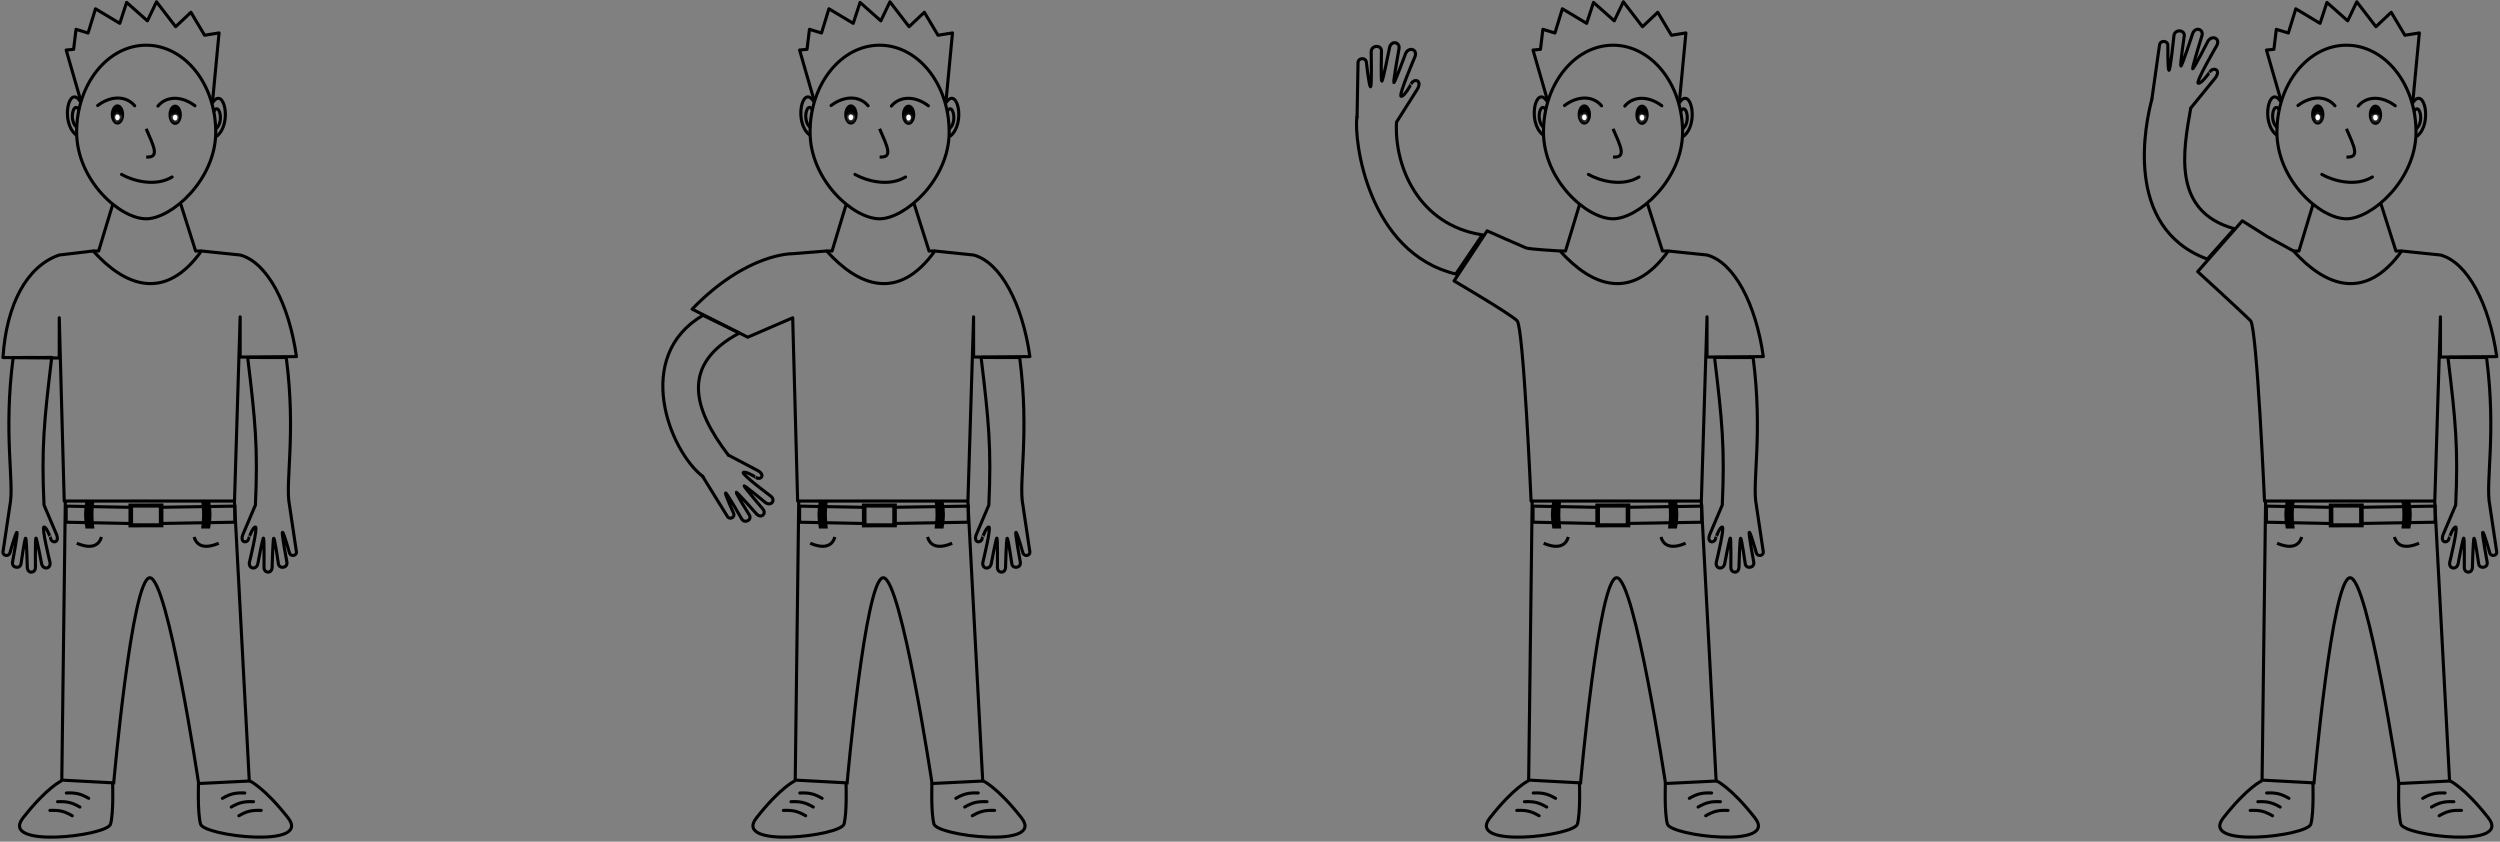<svg width="802" height="270" viewBox="0 0 802 270" fill="none" xmlns="http://www.w3.org/2000/svg">
    <rect x="0" y="0" width="802" height="270" fill="#808080" stroke="none"/>
    <path d="M68.213 32.291L70.273 10.562L65.634 11.307L61.245 3.943L56.347 8.569L50.205 0.574L47.291 6.684L40.626 0.776L38.427 7.492L30.638 2.819L28.254 10.589L24.39 9.407L23.616 15.823L21.225 16.056L25.907 32.291"
          stroke="black" stroke-linecap="round" stroke-linejoin="round"/>
    <path d="M25.676 32.422C22.038 27.106 19.399 39.17 24.301 43.173" stroke="black" stroke-linecap="round"
          stroke-linejoin="round"/>
    <path d="M25.252 35.179C23.687 32.36 21.918 38.458 24.566 40.812" stroke="black" stroke-linecap="round"
          stroke-linejoin="round"/>
    <path d="M68.244 32.867C71.882 27.551 74.521 39.615 69.619 43.618" stroke="black" stroke-linecap="round"
          stroke-linejoin="round"/>
    <path d="M68.669 35.625C70.233 32.805 72.002 38.904 69.354 41.258" stroke="black" stroke-linecap="round"
          stroke-linejoin="round"/>
    <path d="M69.206 42.345C69.206 50.018 65.662 56.989 61.066 62.051C58.77 64.58 56.221 66.621 53.741 68.027C51.254 69.436 48.869 70.189 46.895 70.189C42.69 70.189 37.112 67.132 32.557 62.053C28.019 56.994 24.584 50.023 24.584 42.345C24.584 26.86 34.669 14.5 46.895 14.5C59.121 14.5 69.206 26.86 69.206 42.345Z"
          stroke="black"/>
    <path d="M46.895 41.318C49.357 47.002 51.315 50.693 46.895 50.365" stroke="black"/>
    <path d="M38.994 55.952C42.673 58.027 49.852 60.036 55.217 56.773" stroke="black" stroke-linecap="round"/>
    <path d="M31.331 33.853C35.682 30.564 40.529 30.716 43.206 33.938" stroke="black" stroke-linecap="round"
          stroke-linejoin="round"/>
    <path d="M39.324 36.73C39.324 37.545 39.106 38.26 38.779 38.756C38.45 39.256 38.051 39.484 37.682 39.484C37.313 39.484 36.914 39.256 36.585 38.756C36.258 38.26 36.04 37.545 36.04 36.73C36.04 35.915 36.258 35.2 36.585 34.703C36.914 34.203 37.313 33.975 37.682 33.975C38.051 33.975 38.45 34.203 38.779 34.703C39.106 35.2 39.324 35.915 39.324 36.73Z"
          fill="black" stroke="black"/>
    <mask id="path-11-inside-1" fill="white">
        <ellipse cx="37.682" cy="37.638" rx="0.711" ry="0.909"/>
    </mask>
    <ellipse cx="37.682" cy="37.638" rx="0.711" ry="0.909" fill="white"/>
    <path d="M37.393 37.638C37.393 37.684 37.378 37.689 37.397 37.664C37.418 37.638 37.511 37.547 37.682 37.547V39.547C38.841 39.547 39.393 38.45 39.393 37.638H37.393ZM37.682 37.547C37.853 37.547 37.946 37.638 37.967 37.664C37.986 37.689 37.971 37.684 37.971 37.638H35.971C35.971 38.45 36.523 39.547 37.682 39.547V37.547ZM37.971 37.638C37.971 37.593 37.986 37.587 37.967 37.612C37.946 37.639 37.853 37.73 37.682 37.73V35.73C36.523 35.73 35.971 36.826 35.971 37.638H37.971ZM37.682 37.73C37.511 37.73 37.418 37.639 37.397 37.612C37.378 37.587 37.393 37.593 37.393 37.638H39.393C39.393 36.826 38.841 35.73 37.682 35.73V37.73Z"
          fill="white" mask="url(#path-11-inside-1)"/>
    <path d="M62.542 33.937C58.191 30.647 53.344 30.8 50.667 34.022" stroke="black" stroke-linecap="round"
          stroke-linejoin="round"/>
    <path d="M54.549 36.813C54.549 37.628 54.767 38.343 55.094 38.84C55.423 39.34 55.822 39.568 56.191 39.568C56.56 39.568 56.959 39.34 57.288 38.84C57.615 38.343 57.833 37.628 57.833 36.813C57.833 35.998 57.615 35.283 57.288 34.787C56.959 34.287 56.56 34.059 56.191 34.059C55.822 34.059 55.423 34.287 55.094 34.787C54.767 35.283 54.549 35.998 54.549 36.813Z"
          fill="black" stroke="black"/>
    <mask id="path-15-inside-2" fill="white">
        <ellipse rx="0.711" ry="0.909" transform="matrix(-1 0 0 1 56.191 37.722)"/>
    </mask>
    <ellipse rx="0.711" ry="0.909" transform="matrix(-1 0 0 1 56.191 37.722)" fill="white"/>
    <path d="M56.48 37.722C56.48 37.767 56.495 37.773 56.476 37.748C56.455 37.722 56.362 37.631 56.191 37.631V39.631C55.032 39.631 54.48 38.534 54.48 37.722H56.48ZM56.191 37.631C56.02 37.631 55.927 37.722 55.906 37.748C55.887 37.773 55.902 37.767 55.902 37.722H57.902C57.902 38.534 57.35 39.631 56.191 39.631V37.631ZM55.902 37.722C55.902 37.677 55.887 37.671 55.906 37.696C55.927 37.722 56.02 37.813 56.191 37.813V35.813C57.35 35.813 57.902 36.91 57.902 37.722H55.902ZM56.191 37.813C56.362 37.813 56.455 37.722 56.476 37.696C56.495 37.671 56.48 37.677 56.48 37.722H54.48C54.48 36.91 55.032 35.813 56.191 35.813V37.813Z"
          fill="white" mask="url(#path-15-inside-2)"/>
    <path d="M36.052 65.945L31.648 80.519H30.096" stroke="black" stroke-linecap="round" stroke-linejoin="round"/>
    <path d="M58.029 65.617L62.756 80.519H64.356" stroke="black" stroke-linecap="round" stroke-linejoin="round"/>
    <path d="M64.614 80.519C52.914 96.886 40.065 91.828 29.912 80.519L19.01 81.808C8.69 85.322 2.052 97.521 0.953 114.699L19.01 114.851V108.4V101.949L20.6 160.729H75.227L77.044 101.645V114.548L95.101 114.396C92.72 97.515 85.752 84.145 77.044 81.808L64.614 80.519Z"
          stroke="black" stroke-linecap="round" stroke-linejoin="round"/>
    <path d="M19.825 250.257L19.325 250.251L19.319 250.731L19.798 250.756L19.825 250.257ZM36.479 251.149L36.452 251.649L36.934 251.675L36.977 251.194L36.479 251.149ZM63.724 251.353L63.23 251.428L63.297 251.875L63.749 251.853L63.724 251.353ZM79.972 250.552L79.996 251.052L80.498 251.027L80.471 250.526L79.972 250.552ZM20.448 161L19.325 250.251L20.325 250.263L21.448 161.012L20.448 161ZM19.798 250.756L36.452 251.649L36.506 250.65L19.852 249.758L19.798 250.756ZM36.479 251.149C36.977 251.194 36.977 251.193 36.977 251.193C36.977 251.192 36.977 251.192 36.977 251.191C36.977 251.189 36.978 251.186 36.978 251.182C36.979 251.174 36.98 251.162 36.981 251.146C36.984 251.115 36.988 251.068 36.994 251.005C37.005 250.881 37.022 250.696 37.044 250.455C37.088 249.974 37.154 249.267 37.239 248.367C37.41 246.568 37.66 243.997 37.978 240.912C38.615 234.741 39.524 226.516 40.612 218.294C41.701 210.068 42.967 201.857 44.318 195.711C44.994 192.634 45.687 190.096 46.382 188.338C46.73 187.455 47.068 186.798 47.388 186.37C47.723 185.921 47.951 185.838 48.061 185.838L48.068 184.838C47.46 184.834 46.969 185.26 46.587 185.771C46.189 186.303 45.813 187.056 45.452 187.97C44.727 189.805 44.02 192.405 43.341 195.496C41.981 201.685 40.71 209.93 39.621 218.162C38.531 226.398 37.621 234.633 36.984 240.809C36.665 243.897 36.414 246.471 36.243 248.273C36.158 249.174 36.092 249.881 36.048 250.364C36.026 250.606 36.009 250.791 35.998 250.916C35.992 250.978 35.988 251.025 35.985 251.057C35.984 251.073 35.983 251.085 35.982 251.093C35.982 251.097 35.981 251.1 35.981 251.102C35.981 251.103 35.981 251.104 35.981 251.104C35.981 251.105 35.981 251.105 36.479 251.149ZM48.061 185.838C48.181 185.839 48.429 185.938 48.797 186.399C49.148 186.837 49.529 187.505 49.932 188.394C50.737 190.167 51.588 192.718 52.455 195.806C54.187 201.977 55.961 210.211 57.559 218.457C59.156 226.7 60.574 234.943 61.593 241.126C62.102 244.217 62.511 246.793 62.793 248.596C62.934 249.497 63.044 250.205 63.118 250.688C63.154 250.929 63.183 251.114 63.202 251.239C63.211 251.301 63.218 251.348 63.223 251.38C63.225 251.396 63.227 251.408 63.228 251.416C63.229 251.42 63.229 251.423 63.23 251.425C63.23 251.426 63.23 251.426 63.23 251.427C63.23 251.427 63.23 251.428 63.724 251.353C64.219 251.279 64.219 251.279 64.219 251.278C64.219 251.278 64.219 251.277 64.219 251.276C64.218 251.274 64.218 251.271 64.217 251.267C64.216 251.259 64.214 251.247 64.212 251.231C64.207 251.199 64.2 251.152 64.19 251.089C64.171 250.964 64.143 250.778 64.106 250.537C64.032 250.053 63.923 249.344 63.781 248.441C63.499 246.636 63.089 244.057 62.579 240.963C61.56 234.775 60.14 226.522 58.541 218.267C56.942 210.014 55.161 201.747 53.417 195.536C52.547 192.434 51.68 189.824 50.843 187.98C50.425 187.061 50.004 186.307 49.578 185.774C49.17 185.264 48.666 184.843 48.068 184.838L48.061 185.838ZM63.749 251.853L79.996 251.052L79.947 250.053L63.7 250.854L63.749 251.853ZM80.471 250.526L75.713 160.98L74.714 161.033L79.472 250.579L80.471 250.526Z"
          fill="black"/>
    <path d="M41.715 162.739L21.225 162.365V167.524L41.715 167.935M41.715 162.739V162.029L51.923 162.019V162.729M41.715 162.739V167.935M51.923 162.729L75.334 162.365V167.524L51.923 167.924M51.923 162.729V167.924M51.923 167.924V168.672L41.715 168.683V167.935M42.194 162.336L51.459 162.327V168.364L42.194 168.375V162.336Z"
          stroke="black"/>
    <path d="M27.852 169.052C27.331 165.962 27.335 164.214 27.852 161.077H29.723C29.392 164.238 29.393 165.985 29.723 169.052H27.852Z"
          fill="black" stroke="black"/>
    <path d="M66.964 169.052C67.485 165.962 67.481 164.214 66.964 161.077H65.093C65.424 164.238 65.422 165.985 65.093 169.052H66.964Z"
          fill="black" stroke="black"/>
    <path d="M32.548 172.26C31.16 177.052 25.81 174.773 24.638 174.269" stroke="black"/>
    <path d="M62.268 172.26C63.656 177.052 69.006 174.773 70.178 174.269" stroke="black"/>
    <path d="M92.86 162.02C91.404 154.742 95.046 139.309 91.829 114.701L79.456 114.667C81.935 135.213 82.772 143.746 81.935 162.02L77.878 171.558C76.898 174.336 79.537 174.378 79.841 172.631C79.813 172.646 81.09 169.016 81.935 169.065C82.779 169.113 80.1 180.038 80.1 180.038C79.381 182.497 82.203 183.018 82.703 180.882C82.703 180.882 84.303 172.266 84.54 172.61C84.778 172.953 84.693 182.064 84.693 182.064C84.704 183.903 87.137 184.173 87.296 182.064C87.296 182.064 87.522 172.53 87.835 172.633C88.149 172.736 89.287 180.713 89.287 180.713C89.418 182.627 92.308 182.31 92.043 180.376C92.043 180.376 90.199 170.605 90.632 170.747C91.066 170.89 92.86 177.338 92.86 177.338C93.288 178.78 95.476 178.314 95.046 176.716L92.86 162.02Z"
          stroke="black" stroke-linecap="round" stroke-linejoin="round"/>
    <path d="M3.194 162.02C4.65 154.742 1.008 139.309 4.225 114.701L16.598 114.667C14.119 135.213 13.282 143.746 14.119 162.02L18.176 171.558C19.156 174.336 16.517 174.378 16.213 172.631C16.241 172.646 14.964 169.016 14.119 169.065C13.274 169.113 15.954 180.038 15.954 180.038C16.673 182.497 13.851 183.018 13.351 180.882C13.351 180.882 11.751 172.266 11.514 172.61C11.276 172.953 11.361 182.064 11.361 182.064C11.35 183.903 8.917 184.173 8.757 182.064C8.757 182.064 8.532 172.53 8.219 172.633C7.905 172.736 6.767 180.713 6.767 180.713C6.636 182.627 3.746 182.31 4.011 180.376C4.011 180.376 5.855 170.605 5.422 170.747C4.988 170.89 3.194 177.338 3.194 177.338C2.766 178.78 0.578 178.314 1.008 176.716L3.194 162.02Z"
          stroke="black" stroke-linecap="round" stroke-linejoin="round"/>
    <path d="M79.971 250.429C79.971 250.429 84.63 252.446 92.411 262.369C100.192 272.292 65.331 268.22 64.325 264.341C63.318 260.461 63.689 251.113 63.689 251.113"
          stroke="black"/>
    <path d="M78.517 254.391C75.482 254.267 73.912 254.633 71.361 256.107" stroke="black" stroke-linecap="round"
          stroke-linejoin="round"/>
    <path d="M81.339 257.186C78.304 257.062 76.735 257.428 74.183 258.902" stroke="black" stroke-linecap="round"
          stroke-linejoin="round"/>
    <path d="M83.788 259.981C80.753 259.857 79.183 260.223 76.632 261.697" stroke="black" stroke-linecap="round"
          stroke-linejoin="round"/>
    <path d="M19.836 250.429C19.836 250.429 15.177 252.446 7.396 262.369C-0.384 272.292 34.476 268.22 35.483 264.341C36.49 260.461 36.119 251.113 36.119 251.113"
          stroke="black"/>
    <path d="M21.29 254.391C24.325 254.267 25.895 254.633 28.447 256.107" stroke="black" stroke-linecap="round"
          stroke-linejoin="round"/>
    <path d="M18.468 257.186C21.503 257.062 23.073 257.428 25.625 258.902" stroke="black" stroke-linecap="round"
          stroke-linejoin="round"/>
    <path d="M16.019 259.981C19.054 259.857 20.624 260.223 23.176 261.697" stroke="black" stroke-linecap="round"
          stroke-linejoin="round"/>
    <path d="M303.497 32.291L305.556 10.562L300.917 11.307L296.528 3.943L291.63 8.569L285.488 0.574L282.574 6.683L275.91 0.775L273.711 7.491L265.922 2.819L263.537 10.588L259.674 9.406L258.9 15.823L256.508 16.056L261.19 32.291"
          stroke="black" stroke-linecap="round" stroke-linejoin="round"/>
    <path d="M260.959 32.422C257.322 27.105 254.682 39.17 259.585 43.173" stroke="black" stroke-linecap="round"
          stroke-linejoin="round"/>
    <path d="M260.535 35.179C258.97 32.36 257.201 38.458 259.849 40.812" stroke="black" stroke-linecap="round"
          stroke-linejoin="round"/>
    <path d="M303.528 32.867C307.165 27.551 309.805 39.615 304.902 43.618" stroke="black" stroke-linecap="round"
          stroke-linejoin="round"/>
    <path d="M303.952 35.625C305.517 32.805 307.286 38.903 304.637 41.258" stroke="black" stroke-linecap="round"
          stroke-linejoin="round"/>
    <path d="M304.49 42.345C304.49 50.018 300.946 56.989 296.35 62.051C294.054 64.58 291.504 66.621 289.024 68.027C286.538 69.436 284.153 70.189 282.179 70.189C277.974 70.189 272.396 67.132 267.84 62.053C263.302 56.994 259.868 50.022 259.868 42.345C259.868 26.86 269.953 14.5 282.179 14.5C294.405 14.5 304.49 26.86 304.49 42.345Z"
          stroke="black"/>
    <path d="M282.179 41.317C284.641 47.002 286.599 50.693 282.179 50.365" stroke="black"/>
    <path d="M274.278 55.952C277.956 58.026 285.135 60.036 290.5 56.772" stroke="black" stroke-linecap="round"/>
    <path d="M266.615 33.852C270.966 30.563 275.813 30.716 278.49 33.938" stroke="black" stroke-linecap="round"
          stroke-linejoin="round"/>
    <path d="M274.608 36.73C274.608 37.544 274.389 38.26 274.063 38.756C273.733 39.256 273.335 39.484 272.966 39.484C272.596 39.484 272.198 39.256 271.869 38.756C271.542 38.26 271.324 37.544 271.324 36.73C271.324 35.914 271.542 35.2 271.869 34.703C272.198 34.203 272.596 33.975 272.966 33.975C273.335 33.975 273.733 34.203 274.063 34.703C274.389 35.2 274.608 35.914 274.608 36.73Z"
          fill="black" stroke="black"/>
    <mask id="path-46-inside-3" fill="white">
        <ellipse cx="272.966" cy="37.638" rx="0.711" ry="0.909"/>
    </mask>
    <ellipse cx="272.966" cy="37.638" rx="0.711" ry="0.909" fill="white"/>
    <path d="M272.677 37.638C272.677 37.683 272.662 37.689 272.681 37.664C272.702 37.638 272.795 37.547 272.966 37.547V39.547C274.125 39.547 274.677 38.45 274.677 37.638H272.677ZM272.966 37.547C273.137 37.547 273.23 37.638 273.25 37.664C273.27 37.689 273.255 37.683 273.255 37.638H271.255C271.255 38.45 271.806 39.547 272.966 39.547V37.547ZM273.255 37.638C273.255 37.593 273.27 37.587 273.25 37.612C273.23 37.638 273.137 37.73 272.966 37.73V35.73C271.806 35.73 271.255 36.826 271.255 37.638H273.255ZM272.966 37.73C272.795 37.73 272.702 37.638 272.681 37.612C272.662 37.587 272.677 37.593 272.677 37.638H274.677C274.677 36.826 274.125 35.73 272.966 35.73V37.73Z"
          fill="white" mask="url(#path-46-inside-3)"/>
    <path d="M297.826 33.936C293.475 30.647 288.628 30.8 285.951 34.022" stroke="black" stroke-linecap="round"
          stroke-linejoin="round"/>
    <path d="M289.833 36.813C289.833 37.628 290.051 38.343 290.378 38.84C290.707 39.34 291.105 39.568 291.475 39.568C291.844 39.568 292.242 39.34 292.572 38.84C292.898 38.343 293.117 37.628 293.117 36.813C293.117 35.998 292.898 35.283 292.572 34.787C292.242 34.286 291.844 34.059 291.475 34.059C291.105 34.059 290.707 34.286 290.378 34.787C290.051 35.283 289.833 35.998 289.833 36.813Z"
          fill="black" stroke="black"/>
    <mask id="path-50-inside-4" fill="white">
        <ellipse rx="0.711" ry="0.909" transform="matrix(-1 0 0 1 291.475 37.722)"/>
    </mask>
    <ellipse rx="0.711" ry="0.909" transform="matrix(-1 0 0 1 291.475 37.722)" fill="white"/>
    <path d="M291.764 37.722C291.764 37.767 291.779 37.773 291.759 37.748C291.739 37.721 291.646 37.63 291.475 37.63V39.63C290.315 39.63 289.764 38.534 289.764 37.722H291.764ZM291.475 37.63C291.304 37.63 291.211 37.721 291.19 37.748C291.17 37.773 291.186 37.767 291.186 37.722H293.186C293.186 38.534 292.634 39.63 291.475 39.63V37.63ZM291.186 37.722C291.186 37.676 291.17 37.671 291.19 37.696C291.211 37.722 291.304 37.813 291.475 37.813V35.813C292.634 35.813 293.186 36.91 293.186 37.722H291.186ZM291.475 37.813C291.646 37.813 291.739 37.722 291.759 37.696C291.779 37.671 291.764 37.676 291.764 37.722H289.764C289.764 36.91 290.315 35.813 291.475 35.813V37.813Z"
          fill="white" mask="url(#path-50-inside-4)"/>
    <path d="M271.337 65.945L266.932 80.519H265.38" stroke="black" stroke-linecap="round" stroke-linejoin="round"/>
    <path d="M293.313 65.616L298.04 80.519H299.641" stroke="black" stroke-linecap="round" stroke-linejoin="round"/>
    <path d="M299.897 80.519C288.198 96.886 275.349 91.828 265.196 80.519L254.294 81.395C254.294 81.395 239.674 81.001 222.042 99.165L239.872 108.171L254.294 101.949L255.884 160.729H310.51L312.327 101.645V114.547L330.385 114.395C328.003 97.514 321.035 84.145 312.327 81.808L299.897 80.519Z"
          stroke="black" stroke-linecap="round" stroke-linejoin="round"/>
    <path d="M255.109 250.257L254.609 250.25L254.603 250.73L255.082 250.756L255.109 250.257ZM271.763 251.149L271.736 251.649L272.218 251.674L272.261 251.193L271.763 251.149ZM299.008 251.353L298.514 251.427L298.581 251.875L299.033 251.852L299.008 251.353ZM315.255 250.552L315.28 251.051L315.781 251.027L315.755 250.526L315.255 250.552ZM255.732 161L254.609 250.25L255.609 250.263L256.732 161.012L255.732 161ZM255.082 250.756L271.736 251.649L271.79 250.65L255.136 249.757L255.082 250.756ZM271.763 251.149C272.261 251.193 272.261 251.193 272.261 251.193C272.261 251.192 272.261 251.191 272.261 251.19C272.261 251.188 272.262 251.186 272.262 251.182C272.263 251.174 272.264 251.162 272.265 251.146C272.268 251.114 272.272 251.067 272.278 251.005C272.289 250.881 272.306 250.696 272.328 250.455C272.372 249.973 272.437 249.267 272.523 248.367C272.694 246.567 272.944 243.997 273.262 240.912C273.899 234.741 274.808 226.516 275.896 218.293C276.985 210.068 278.251 201.857 279.602 195.71C280.278 192.634 280.971 190.096 281.665 188.337C282.014 187.455 282.352 186.797 282.672 186.369C283.007 185.921 283.235 185.837 283.345 185.838L283.352 184.838C282.744 184.834 282.253 185.259 281.871 185.771C281.473 186.303 281.097 187.056 280.735 187.97C280.011 189.805 279.304 192.405 278.625 195.496C277.265 201.685 275.994 209.93 274.905 218.162C273.815 226.398 272.905 234.633 272.268 240.809C271.949 243.897 271.698 246.471 271.527 248.272C271.442 249.173 271.376 249.881 271.332 250.364C271.31 250.605 271.293 250.791 271.282 250.915C271.276 250.978 271.272 251.025 271.269 251.057C271.268 251.073 271.267 251.085 271.266 251.093C271.266 251.097 271.265 251.1 271.265 251.102C271.265 251.103 271.265 251.104 271.265 251.104C271.265 251.105 271.265 251.105 271.763 251.149ZM283.345 185.838C283.465 185.839 283.713 185.938 284.081 186.399C284.431 186.837 284.813 187.505 285.216 188.394C286.021 190.166 286.872 192.718 287.739 195.806C289.47 201.977 291.245 210.211 292.843 218.457C294.44 226.7 295.858 234.943 296.876 241.125C297.386 244.217 297.795 246.793 298.077 248.595C298.218 249.497 298.328 250.205 298.402 250.688C298.438 250.929 298.467 251.114 298.486 251.239C298.495 251.301 298.502 251.348 298.507 251.38C298.509 251.396 298.511 251.408 298.512 251.415C298.513 251.419 298.513 251.422 298.514 251.424C298.514 251.425 298.514 251.426 298.514 251.427C298.514 251.427 298.514 251.427 299.008 251.353C299.503 251.279 299.503 251.278 299.503 251.278C299.503 251.277 299.503 251.277 299.502 251.276C299.502 251.274 299.502 251.271 299.501 251.267C299.5 251.259 299.498 251.246 299.496 251.231C299.491 251.199 299.484 251.151 299.474 251.089C299.455 250.964 299.427 250.778 299.39 250.536C299.316 250.053 299.207 249.343 299.065 248.441C298.783 246.636 298.373 244.057 297.863 240.963C296.844 234.775 295.424 226.522 293.825 218.266C292.226 210.014 290.445 201.747 288.701 195.536C287.831 192.433 286.964 189.823 286.127 187.98C285.709 187.061 285.288 186.307 284.862 185.774C284.454 185.264 283.95 184.843 283.352 184.838L283.345 185.838ZM299.033 251.852L315.28 251.051L315.231 250.053L298.984 250.854L299.033 251.852ZM315.755 250.526L310.997 160.979L309.998 161.032L314.756 250.579L315.755 250.526Z"
          fill="black"/>
    <path d="M276.999 162.739L256.509 162.365V167.524L276.999 167.935M276.999 162.739V162.029L287.206 162.018V162.729M276.999 162.739V167.935M287.206 162.729L310.618 162.365V167.524L287.206 167.924M287.206 162.729V167.924M287.206 167.924V168.671L276.999 168.683V167.935M277.478 162.336L286.742 162.327V168.364L277.478 168.374V162.336Z"
          stroke="black"/>
    <path d="M263.136 169.052C262.614 165.962 262.619 164.214 263.136 161.077H265.007C264.675 164.238 264.677 165.985 265.007 169.052H263.136Z"
          fill="black" stroke="black"/>
    <path d="M302.248 169.052C302.769 165.962 302.765 164.214 302.248 161.077H300.376C300.708 164.238 300.706 165.985 300.376 169.052H302.248Z"
          fill="black" stroke="black"/>
    <path d="M267.832 172.26C266.443 177.052 261.094 174.773 259.921 174.269" stroke="black"/>
    <path d="M297.551 172.26C298.94 177.052 304.289 174.773 305.461 174.269" stroke="black"/>
    <path d="M328.144 162.02C326.688 154.742 330.329 139.309 327.113 114.701L314.74 114.667C317.219 135.212 318.056 143.746 317.219 162.02L313.162 171.558C312.182 174.335 314.821 174.378 315.125 172.631C315.097 172.646 316.374 169.016 317.219 169.065C318.063 169.113 315.383 180.038 315.383 180.038C314.665 182.497 317.487 183.018 317.987 180.882C317.987 180.882 319.587 172.266 319.824 172.61C320.062 172.953 319.977 182.064 319.977 182.064C319.988 183.903 322.421 184.173 322.58 182.064C322.58 182.064 322.806 172.53 323.119 172.633C323.433 172.736 324.571 180.713 324.571 180.713C324.702 182.627 327.592 182.31 327.327 180.376C327.327 180.376 325.483 170.605 325.916 170.747C326.349 170.889 328.144 177.338 328.144 177.338C328.572 178.78 330.76 178.314 330.329 176.716L328.144 162.02Z"
          stroke="black" stroke-linecap="round" stroke-linejoin="round"/>
    <path d="M315.255 250.429C315.255 250.429 319.913 252.446 327.694 262.369C335.475 272.292 300.615 268.22 299.608 264.34C298.601 260.461 298.972 251.113 298.972 251.113"
          stroke="black"/>
    <path d="M313.801 254.391C310.766 254.266 309.196 254.633 306.644 256.107" stroke="black" stroke-linecap="round"
          stroke-linejoin="round"/>
    <path d="M316.623 257.186C313.588 257.061 312.018 257.428 309.466 258.902" stroke="black" stroke-linecap="round"
          stroke-linejoin="round"/>
    <path d="M319.072 259.981C316.037 259.856 314.467 260.223 311.915 261.697" stroke="black" stroke-linecap="round"
          stroke-linejoin="round"/>
    <path d="M255.12 250.429C255.12 250.429 250.461 252.446 242.68 262.369C234.899 272.292 269.76 268.22 270.767 264.34C271.773 260.461 271.402 251.113 271.402 251.113"
          stroke="black"/>
    <path d="M256.574 254.391C259.609 254.266 261.179 254.633 263.73 256.107" stroke="black" stroke-linecap="round"
          stroke-linejoin="round"/>
    <path d="M253.752 257.186C256.787 257.061 258.357 257.428 260.908 258.902" stroke="black" stroke-linecap="round"
          stroke-linejoin="round"/>
    <path d="M251.303 259.981C254.338 259.856 255.908 260.223 258.459 261.697" stroke="black" stroke-linecap="round"
          stroke-linejoin="round"/>
    <path d="M225.502 152.883C214.766 144.686 202.927 114.347 225.502 101.151L237.195 106.842C218.418 116.805 222.118 130.929 233.695 146.051"
          stroke="black" stroke-linecap="round" stroke-linejoin="round"/>
    <path d="M225.351 152.736L233.232 165.482C233.939 166.985 235.943 166.015 235.335 164.635C235.335 164.635 232.526 158.534 232.769 158.16C233.013 157.785 237.949 166.498 237.949 166.498C239.005 168.161 241.456 166.649 240.31 165.083C240.31 165.083 235.995 158.193 236.171 157.922C236.347 157.651 242.737 164.92 242.737 164.92C244.236 166.462 245.95 164.772 244.759 163.336C244.759 163.336 238.755 156.311 238.715 155.899C238.676 155.488 245.535 161.207 245.535 161.207C247.315 162.562 249.167 160.44 247.007 158.967C247.007 158.967 237.804 152.112 238.429 151.56C239.053 151.008 242.411 153.051 242.38 153.057C243.755 154.229 245.777 152.59 243.205 151.028L233.837 146.088"
          stroke="black" stroke-linecap="round" stroke-linejoin="round"/>
    <path d="M538.781 32.291L540.841 10.562L536.201 11.307L531.813 3.943L526.914 8.569L520.772 0.574L517.858 6.683L511.194 0.775L508.995 7.491L501.206 2.819L498.821 10.588L494.958 9.406L494.184 15.823L491.792 16.056L496.475 32.291"
          stroke="black" stroke-linecap="round" stroke-linejoin="round"/>
    <path d="M496.243 32.422C492.606 27.105 489.966 39.17 494.869 43.173" stroke="black" stroke-linecap="round"
          stroke-linejoin="round"/>
    <path d="M495.819 35.179C494.254 32.36 492.485 38.458 495.134 40.812" stroke="black" stroke-linecap="round"
          stroke-linejoin="round"/>
    <path d="M538.812 32.867C542.449 27.551 545.089 39.615 540.186 43.618" stroke="black" stroke-linecap="round"
          stroke-linejoin="round"/>
    <path d="M539.236 35.625C540.801 32.805 542.57 38.903 539.922 41.258" stroke="black" stroke-linecap="round"
          stroke-linejoin="round"/>
    <path d="M539.774 42.345C539.774 50.018 536.23 56.989 531.634 62.051C529.338 64.58 526.789 66.621 524.309 68.027C521.822 69.436 519.437 70.189 517.463 70.189C513.258 70.189 507.68 67.132 503.124 62.053C498.587 56.994 495.152 50.022 495.152 42.345C495.152 26.86 505.237 14.5 517.463 14.5C529.689 14.5 539.774 26.86 539.774 42.345Z"
          stroke="black"/>
    <path d="M517.463 41.317C519.925 47.002 521.883 50.693 517.463 50.365" stroke="black"/>
    <path d="M509.562 55.952C513.241 58.026 520.42 60.036 525.785 56.772" stroke="black" stroke-linecap="round"/>
    <path d="M501.899 33.852C506.25 30.563 511.097 30.716 513.774 33.938" stroke="black" stroke-linecap="round"
          stroke-linejoin="round"/>
    <path d="M509.892 36.73C509.892 37.544 509.674 38.26 509.347 38.756C509.018 39.256 508.619 39.484 508.25 39.484C507.881 39.484 507.482 39.256 507.153 38.756C506.826 38.26 506.608 37.544 506.608 36.73C506.608 35.914 506.826 35.2 507.153 34.703C507.482 34.203 507.881 33.975 508.25 33.975C508.619 33.975 509.018 34.203 509.347 34.703C509.674 35.2 509.892 35.914 509.892 36.73Z"
          fill="black" stroke="black"/>
    <mask id="path-82-inside-5" fill="white">
        <ellipse cx="508.25" cy="37.638" rx="0.711" ry="0.909"/>
    </mask>
    <ellipse cx="508.25" cy="37.638" rx="0.711" ry="0.909" fill="white"/>
    <path d="M507.961 37.638C507.961 37.683 507.946 37.689 507.965 37.664C507.986 37.638 508.079 37.547 508.25 37.547V39.547C509.409 39.547 509.961 38.45 509.961 37.638H507.961ZM508.25 37.547C508.421 37.547 508.514 37.638 508.535 37.664C508.554 37.689 508.539 37.683 508.539 37.638H506.539C506.539 38.45 507.091 39.547 508.25 39.547V37.547ZM508.539 37.638C508.539 37.593 508.554 37.587 508.535 37.612C508.514 37.638 508.421 37.73 508.25 37.73V35.73C507.091 35.73 506.539 36.826 506.539 37.638H508.539ZM508.25 37.73C508.079 37.73 507.986 37.638 507.965 37.612C507.946 37.587 507.961 37.593 507.961 37.638H509.961C509.961 36.826 509.409 35.73 508.25 35.73V37.73Z"
          fill="white" mask="url(#path-82-inside-5)"/>
    <path d="M533.11 33.936C528.759 30.647 523.912 30.8 521.235 34.022" stroke="black" stroke-linecap="round"
          stroke-linejoin="round"/>
    <path d="M525.117 36.813C525.117 37.628 525.335 38.343 525.662 38.84C525.991 39.34 526.39 39.568 526.759 39.568C527.128 39.568 527.526 39.34 527.856 38.84C528.183 38.343 528.401 37.628 528.401 36.813C528.401 35.998 528.183 35.283 527.856 34.787C527.526 34.286 527.128 34.059 526.759 34.059C526.39 34.059 525.991 34.286 525.662 34.787C525.335 35.283 525.117 35.998 525.117 36.813Z"
          fill="black" stroke="black"/>
    <mask id="path-86-inside-6" fill="white">
        <ellipse rx="0.711" ry="0.909" transform="matrix(-1 0 0 1 526.759 37.722)"/>
    </mask>
    <ellipse rx="0.711" ry="0.909" transform="matrix(-1 0 0 1 526.759 37.722)" fill="white"/>
    <path d="M527.048 37.722C527.048 37.767 527.063 37.773 527.044 37.748C527.023 37.721 526.93 37.63 526.759 37.63V39.63C525.6 39.63 525.048 38.534 525.048 37.722H527.048ZM526.759 37.63C526.588 37.63 526.495 37.721 526.474 37.748C526.455 37.773 526.47 37.767 526.47 37.722H528.47C528.47 38.534 527.918 39.63 526.759 39.63V37.63ZM526.47 37.722C526.47 37.676 526.455 37.671 526.474 37.696C526.495 37.722 526.588 37.813 526.759 37.813V35.813C527.918 35.813 528.47 36.91 528.47 37.722H526.47ZM526.759 37.813C526.93 37.813 527.023 37.722 527.044 37.696C527.063 37.671 527.048 37.676 527.048 37.722H525.048C525.048 36.91 525.6 35.813 526.759 35.813V37.813Z"
          fill="white" mask="url(#path-86-inside-6)"/>
    <path d="M506.62 65.945L502.215 80.519H500.664" stroke="black" stroke-linecap="round" stroke-linejoin="round"/>
    <path d="M528.596 65.616L533.324 80.519H534.924" stroke="black" stroke-linecap="round" stroke-linejoin="round"/>
    <path d="M535.181 80.519C523.482 96.886 510.632 91.828 500.48 80.519C500.48 80.519 490.688 79.953 489.578 79.541C488.467 79.128 477.067 74.055 477.067 74.055L466.464 90.111C466.464 90.111 484.682 100.8 486.707 102.922C488.732 105.044 491.168 160.729 491.168 160.729H545.794L547.611 101.645V114.547L565.669 114.395C563.287 97.515 556.319 84.145 547.611 81.808L535.181 80.519Z"
          stroke="black" stroke-linecap="round" stroke-linejoin="round"/>
    <path d="M490.393 250.257L489.893 250.25L489.887 250.73L490.366 250.756L490.393 250.257ZM507.047 251.149L507.02 251.648L507.502 251.674L507.545 251.193L507.047 251.149ZM534.292 251.353L533.798 251.427L533.865 251.875L534.317 251.852L534.292 251.353ZM550.539 250.552L550.564 251.051L551.065 251.027L551.038 250.525L550.539 250.552ZM491.015 161L489.893 250.25L490.893 250.263L492.015 161.012L491.015 161ZM490.366 250.756L507.02 251.648L507.073 250.65L490.419 249.757L490.366 250.756ZM507.047 251.149C507.545 251.193 507.545 251.193 507.545 251.193C507.545 251.192 507.545 251.191 507.545 251.19C507.545 251.188 507.545 251.185 507.546 251.181C507.546 251.174 507.547 251.162 507.549 251.146C507.552 251.114 507.556 251.067 507.562 251.005C507.573 250.881 507.589 250.696 507.612 250.455C507.656 249.973 507.721 249.267 507.806 248.367C507.977 246.567 508.228 243.996 508.546 240.911C509.183 234.741 510.092 226.516 511.18 218.293C512.268 210.068 513.535 201.857 514.885 195.71C515.562 192.634 516.254 190.096 516.949 188.337C517.298 187.455 517.636 186.797 517.955 186.369C518.29 185.921 518.518 185.837 518.628 185.838L518.636 184.838C518.027 184.834 517.536 185.259 517.154 185.771C516.757 186.303 516.38 187.056 516.019 187.97C515.294 189.804 514.588 192.405 513.909 195.496C512.549 201.685 511.278 209.93 510.188 218.162C509.099 226.398 508.189 234.633 507.551 240.809C507.233 243.897 506.982 246.471 506.811 248.272C506.725 249.173 506.66 249.881 506.616 250.364C506.594 250.605 506.577 250.791 506.566 250.915C506.56 250.978 506.556 251.025 506.553 251.057C506.551 251.073 506.55 251.085 506.55 251.093C506.549 251.097 506.549 251.1 506.549 251.102C506.549 251.103 506.549 251.104 506.549 251.104C506.549 251.105 506.549 251.105 507.047 251.149ZM518.628 185.838C518.749 185.839 518.996 185.938 519.365 186.399C519.715 186.837 520.096 187.505 520.5 188.394C521.305 190.166 522.156 192.718 523.022 195.806C524.754 201.976 526.529 210.211 528.127 218.457C529.724 226.7 531.142 234.942 532.16 241.125C532.669 244.217 533.079 246.792 533.361 248.595C533.502 249.497 533.611 250.205 533.685 250.688C533.722 250.929 533.75 251.114 533.769 251.239C533.779 251.301 533.786 251.348 533.791 251.38C533.793 251.396 533.795 251.407 533.796 251.415C533.797 251.419 533.797 251.422 533.797 251.424C533.797 251.425 533.798 251.426 533.798 251.427C533.798 251.427 533.798 251.427 534.292 251.353C534.787 251.279 534.787 251.278 534.787 251.278C534.786 251.277 534.786 251.277 534.786 251.276C534.786 251.273 534.785 251.27 534.785 251.266C534.784 251.258 534.782 251.246 534.779 251.23C534.775 251.199 534.767 251.151 534.758 251.089C534.739 250.964 534.711 250.778 534.674 250.536C534.6 250.053 534.49 249.343 534.349 248.441C534.067 246.636 533.657 244.057 533.147 240.963C532.127 234.775 530.708 226.522 529.108 218.266C527.509 210.014 525.728 201.747 523.985 195.536C523.114 192.433 522.248 189.823 521.41 187.98C520.993 187.061 520.572 186.307 520.146 185.774C519.737 185.264 519.234 184.843 518.636 184.838L518.628 185.838ZM534.317 251.852L550.564 251.051L550.515 250.053L534.268 250.854L534.317 251.852ZM551.038 250.525L546.281 160.979L545.282 161.032L550.04 250.579L551.038 250.525Z"
          fill="black"/>
    <path d="M512.283 162.739L491.793 162.365V167.524L512.283 167.935M512.283 162.739V162.029L522.491 162.018V162.729M512.283 162.739V167.935M522.491 162.729L545.902 162.365V167.524L522.491 167.924M522.491 162.729V167.924M522.491 167.924V168.671L512.283 168.683V167.935M512.762 162.336L522.027 162.327V168.364L512.762 168.374V162.336Z"
          stroke="black"/>
    <path d="M498.42 169.052C497.898 165.962 497.903 164.214 498.42 161.076H500.291C499.959 164.238 499.961 165.985 500.291 169.052H498.42Z"
          fill="black" stroke="black"/>
    <path d="M537.531 169.052C538.053 165.962 538.048 164.214 537.531 161.076H535.66C535.992 164.238 535.99 165.985 535.66 169.052H537.531Z"
          fill="black" stroke="black"/>
    <path d="M503.116 172.26C501.727 177.052 496.378 174.773 495.206 174.269" stroke="black"/>
    <path d="M532.835 172.26C534.224 177.052 539.573 174.773 540.746 174.269" stroke="black"/>
    <path d="M563.427 162.02C561.971 154.742 565.613 139.309 562.396 114.701L550.024 114.667C552.502 135.212 553.34 143.746 552.502 162.02L548.445 171.558C547.465 174.335 550.105 174.378 550.409 172.631C550.381 172.646 551.657 169.016 552.502 169.065C553.347 169.113 550.667 180.038 550.667 180.038C549.949 182.497 552.771 183.018 553.27 180.882C553.27 180.882 554.87 172.266 555.108 172.61C555.345 172.953 555.261 182.064 555.261 182.064C555.272 183.903 557.705 184.173 557.864 182.064C557.864 182.064 558.089 172.53 558.403 172.633C558.716 172.736 559.855 180.713 559.855 180.713C559.986 182.627 562.875 182.31 562.611 180.376C562.611 180.376 560.766 170.605 561.2 170.747C561.633 170.889 563.427 177.338 563.427 177.338C563.856 178.78 566.044 178.314 565.613 176.716L563.427 162.02Z"
          stroke="black" stroke-linecap="round" stroke-linejoin="round"/>
    <path d="M550.539 250.429C550.539 250.429 555.197 252.446 562.978 262.369C570.759 272.292 535.899 268.22 534.892 264.34C533.885 260.461 534.256 251.113 534.256 251.113"
          stroke="black"/>
    <path d="M549.084 254.391C546.049 254.266 544.48 254.633 541.928 256.107" stroke="black" stroke-linecap="round"
          stroke-linejoin="round"/>
    <path d="M551.906 257.186C548.871 257.061 547.302 257.428 544.75 258.902" stroke="black" stroke-linecap="round"
          stroke-linejoin="round"/>
    <path d="M554.355 259.981C551.32 259.856 549.751 260.223 547.199 261.697" stroke="black" stroke-linecap="round"
          stroke-linejoin="round"/>
    <path d="M490.403 250.429C490.403 250.429 485.745 252.446 477.964 262.369C470.183 272.292 505.043 268.22 506.05 264.34C507.057 260.461 506.686 251.113 506.686 251.113"
          stroke="black"/>
    <path d="M491.858 254.391C494.892 254.266 496.462 254.633 499.014 256.107" stroke="black" stroke-linecap="round"
          stroke-linejoin="round"/>
    <path d="M489.036 257.186C492.07 257.061 493.64 257.428 496.192 258.902" stroke="black" stroke-linecap="round"
          stroke-linejoin="round"/>
    <path d="M486.587 259.981C489.621 259.856 491.191 260.223 493.743 261.697" stroke="black" stroke-linecap="round"
          stroke-linejoin="round"/>
    <path d="M435.303 37.582C434.274 44.823 438.703 81.03 467.013 87.912L475.549 75.341C454.92 72.201 447.254 53.162 447.999 39.245"
          stroke="black" stroke-linecap="round" stroke-linejoin="round"/>
    <path d="M435.343 37.582L435.654 20.4C435.462 18.507 438.112 18.254 438.332 19.967C438.332 19.967 439.172 27.614 439.652 27.834C440.131 28.054 439.879 16.579 439.879 16.579C439.947 14.32 443.389 14.329 443.169 16.547C443.169 16.547 442.945 25.868 443.291 26.027C443.638 26.186 445.761 15.251 445.761 15.251C446.359 12.846 449.153 13.471 448.806 15.587C448.806 15.587 446.93 26.053 447.141 26.479C447.352 26.905 450.904 17.203 450.904 17.203C451.905 14.812 455.105 15.776 453.785 18.511C453.785 18.511 448.518 30.727 449.497 30.892C450.476 31.057 452.678 27.048 452.642 27.061C453.338 25.092 456.417 25.482 454.729 28.549L448.123 38.993"
          stroke="black" stroke-linecap="round" stroke-linejoin="round"/>
    <path d="M774.064 32.291L776.124 10.562L771.485 11.307L767.096 3.943L762.197 8.569L756.055 0.574L753.141 6.683L746.477 0.775L744.278 7.491L736.489 2.819L734.105 10.588L730.241 9.406L729.467 15.823L727.076 16.056L731.758 32.291"
          stroke="black" stroke-linecap="round" stroke-linejoin="round"/>
    <path d="M731.527 32.422C727.889 27.105 725.25 39.17 730.152 43.173" stroke="black" stroke-linecap="round"
          stroke-linejoin="round"/>
    <path d="M731.102 35.179C729.538 32.36 727.768 38.458 730.417 40.812" stroke="black" stroke-linecap="round"
          stroke-linejoin="round"/>
    <path d="M774.095 32.867C777.733 27.551 780.372 39.615 775.47 43.618" stroke="black" stroke-linecap="round"
          stroke-linejoin="round"/>
    <path d="M774.519 35.625C776.084 32.805 777.853 38.903 775.205 41.258" stroke="black" stroke-linecap="round"
          stroke-linejoin="round"/>
    <path d="M775.057 42.345C775.057 50.018 771.514 56.989 766.917 62.051C764.621 64.58 762.072 66.621 759.592 68.027C757.105 69.436 754.72 70.189 752.746 70.189C748.541 70.189 742.963 67.132 738.408 62.053C733.87 56.994 730.436 50.022 730.436 42.345C730.436 26.86 740.52 14.5 752.746 14.5C764.972 14.5 775.057 26.86 775.057 42.345Z"
          stroke="black"/>
    <path d="M752.746 41.317C755.208 47.002 757.166 50.693 752.746 50.365" stroke="black"/>
    <path d="M744.845 55.952C748.524 58.026 755.703 60.036 761.068 56.772" stroke="black" stroke-linecap="round"/>
    <path d="M737.182 33.852C741.533 30.563 746.38 30.716 749.057 33.938" stroke="black" stroke-linecap="round"
          stroke-linejoin="round"/>
    <path d="M745.175 36.73C745.175 37.544 744.957 38.26 744.63 38.756C744.301 39.256 743.902 39.484 743.533 39.484C743.164 39.484 742.766 39.256 742.436 38.756C742.109 38.26 741.891 37.544 741.891 36.73C741.891 35.914 742.109 35.2 742.436 34.703C742.766 34.203 743.164 33.975 743.533 33.975C743.902 33.975 744.301 34.203 744.63 34.703C744.957 35.2 745.175 35.914 745.175 36.73Z"
          fill="black" stroke="black"/>
    <mask id="path-118-inside-7" fill="white">
        <ellipse cx="743.533" cy="37.638" rx="0.711" ry="0.909"/>
    </mask>
    <ellipse cx="743.533" cy="37.638" rx="0.711" ry="0.909" fill="white"/>
    <path d="M743.244 37.638C743.244 37.683 743.229 37.689 743.248 37.664C743.269 37.638 743.362 37.547 743.533 37.547V39.547C744.692 39.547 745.244 38.45 745.244 37.638H743.244ZM743.533 37.547C743.704 37.547 743.797 37.638 743.818 37.664C743.837 37.689 743.822 37.683 743.822 37.638H741.822C741.822 38.45 742.374 39.547 743.533 39.547V37.547ZM743.822 37.638C743.822 37.593 743.837 37.587 743.818 37.612C743.797 37.638 743.704 37.73 743.533 37.73V35.73C742.374 35.73 741.822 36.826 741.822 37.638H743.822ZM743.533 37.73C743.362 37.73 743.269 37.638 743.248 37.612C743.229 37.587 743.244 37.593 743.244 37.638H745.244C745.244 36.826 744.692 35.73 743.533 35.73V37.73Z"
          fill="white" mask="url(#path-118-inside-7)"/>
    <path d="M768.393 33.936C764.042 30.647 759.195 30.8 756.518 34.022" stroke="black" stroke-linecap="round"
          stroke-linejoin="round"/>
    <path d="M760.4 36.813C760.4 37.628 760.618 38.343 760.945 38.84C761.274 39.34 761.673 39.568 762.042 39.568C762.411 39.568 762.81 39.34 763.139 38.84C763.466 38.343 763.684 37.628 763.684 36.813C763.684 35.998 763.466 35.283 763.139 34.787C762.81 34.286 762.411 34.059 762.042 34.059C761.673 34.059 761.274 34.286 760.945 34.787C760.618 35.283 760.4 35.998 760.4 36.813Z"
          fill="black" stroke="black"/>
    <mask id="path-122-inside-8" fill="white">
        <ellipse rx="0.711" ry="0.909" transform="matrix(-1 0 0 1 762.042 37.722)"/>
    </mask>
    <ellipse rx="0.711" ry="0.909" transform="matrix(-1 0 0 1 762.042 37.722)" fill="white"/>
    <path d="M762.331 37.722C762.331 37.767 762.346 37.773 762.327 37.748C762.306 37.721 762.213 37.63 762.042 37.63V39.63C760.883 39.63 760.331 38.534 760.331 37.722H762.331ZM762.042 37.63C761.871 37.63 761.778 37.721 761.757 37.748C761.738 37.773 761.753 37.767 761.753 37.722H763.753C763.753 38.534 763.201 39.63 762.042 39.63V37.63ZM761.753 37.722C761.753 37.676 761.738 37.671 761.757 37.696C761.778 37.722 761.871 37.813 762.042 37.813V35.813C763.201 35.813 763.753 36.91 763.753 37.722H761.753ZM762.042 37.813C762.213 37.813 762.306 37.722 762.327 37.696C762.346 37.671 762.331 37.676 762.331 37.722H760.331C760.331 36.91 760.883 35.813 762.042 35.813V37.813Z"
          fill="white" mask="url(#path-122-inside-8)"/>
    <path d="M741.903 65.945L737.499 80.519H735.947" stroke="black" stroke-linecap="round" stroke-linejoin="round"/>
    <path d="M763.88 65.616L768.607 80.519H770.208" stroke="black" stroke-linecap="round" stroke-linejoin="round"/>
    <path d="M770.465 80.519C758.765 96.886 745.916 91.828 735.763 80.519L727.393 75.93L719.33 70.847L705.023 87.135C705.023 87.135 719.966 100.8 721.991 102.922C724.016 105.044 726.451 160.729 726.451 160.729H781.078L782.895 101.645V114.547L800.953 114.396C798.571 97.515 791.603 84.145 782.895 81.808L770.465 80.519Z"
          stroke="black" stroke-linecap="round" stroke-linejoin="round"/>
    <path d="M725.676 250.257L725.176 250.25L725.17 250.73L725.65 250.756L725.676 250.257ZM742.33 251.149L742.304 251.649L742.786 251.674L742.828 251.193L742.33 251.149ZM769.576 251.353L769.081 251.427L769.149 251.875L769.6 251.852L769.576 251.353ZM785.823 250.552L785.847 251.052L786.349 251.027L786.322 250.526L785.823 250.552ZM726.299 161L725.176 250.25L726.176 250.263L727.299 161.012L726.299 161ZM725.65 250.756L742.304 251.649L742.357 250.65L725.703 249.758L725.65 250.756ZM742.33 251.149C742.828 251.193 742.828 251.193 742.828 251.193C742.828 251.192 742.829 251.192 742.829 251.191C742.829 251.189 742.829 251.186 742.829 251.182C742.83 251.174 742.831 251.162 742.833 251.146C742.835 251.115 742.84 251.067 742.845 251.005C742.856 250.881 742.873 250.696 742.895 250.455C742.939 249.974 743.005 249.267 743.09 248.367C743.261 246.567 743.511 243.997 743.83 240.912C744.466 234.741 745.375 226.516 746.463 218.293C747.552 210.068 748.818 201.857 750.169 195.711C750.845 192.634 751.538 190.096 752.233 188.338C752.581 187.455 752.92 186.797 753.239 186.369C753.574 185.921 753.802 185.837 753.912 185.838L753.919 184.838C753.311 184.834 752.82 185.259 752.438 185.771C752.041 186.303 751.664 187.056 751.303 187.97C750.578 189.805 749.872 192.405 749.192 195.496C747.832 201.685 746.561 209.93 745.472 218.162C744.382 226.398 743.472 234.633 742.835 240.809C742.516 243.897 742.266 246.471 742.095 248.272C742.009 249.173 741.944 249.881 741.899 250.364C741.877 250.606 741.861 250.791 741.849 250.916C741.844 250.978 741.839 251.025 741.837 251.057C741.835 251.073 741.834 251.085 741.833 251.093C741.833 251.097 741.833 251.1 741.833 251.102C741.832 251.103 741.832 251.104 741.832 251.104C741.832 251.105 741.832 251.105 742.33 251.149ZM753.912 185.838C754.033 185.839 754.28 185.938 754.648 186.399C754.999 186.837 755.38 187.505 755.784 188.394C756.589 190.166 757.439 192.718 758.306 195.806C760.038 201.977 761.813 210.211 763.41 218.457C765.007 226.7 766.425 234.943 767.444 241.126C767.953 244.217 768.363 246.793 768.645 248.596C768.786 249.497 768.895 250.205 768.969 250.688C769.006 250.929 769.034 251.114 769.053 251.239C769.062 251.301 769.069 251.348 769.074 251.38C769.077 251.396 769.078 251.408 769.08 251.416C769.08 251.419 769.081 251.422 769.081 251.424C769.081 251.425 769.081 251.426 769.081 251.427C769.081 251.427 769.081 251.427 769.576 251.353C770.07 251.279 770.07 251.279 770.07 251.278C770.07 251.277 770.07 251.277 770.07 251.276C770.07 251.274 770.069 251.271 770.068 251.267C770.067 251.259 770.065 251.247 770.063 251.231C770.058 251.199 770.051 251.151 770.042 251.089C770.023 250.964 769.994 250.778 769.957 250.536C769.883 250.053 769.774 249.344 769.633 248.441C769.35 246.636 768.94 244.057 768.431 240.963C767.411 234.775 765.992 226.522 764.392 218.267C762.793 210.014 761.012 201.747 759.269 195.536C758.398 192.433 757.531 189.824 756.694 187.98C756.277 187.061 755.855 186.307 755.429 185.774C755.021 185.264 754.517 184.843 753.919 184.838L753.912 185.838ZM769.6 251.852L785.847 251.052L785.798 250.053L769.551 250.854L769.6 251.852ZM786.322 250.526L781.564 160.979L780.566 161.033L785.324 250.579L786.322 250.526Z"
          fill="black"/>
    <path d="M747.567 162.739L727.076 162.365V167.524L747.567 167.935M747.567 162.739V162.029L757.774 162.018V162.729M747.567 162.739V167.935M757.774 162.729L781.185 162.365V167.524L757.774 167.924M757.774 162.729V167.924M757.774 167.924V168.671L747.567 168.683V167.935M748.046 162.336L757.31 162.327V168.364L748.046 168.375V162.336Z"
          stroke="black"/>
    <path d="M733.704 169.052C733.182 165.962 733.186 164.214 733.704 161.077H735.575C735.243 164.238 735.245 165.985 735.575 169.052H733.704Z"
          fill="black" stroke="black"/>
    <path d="M772.815 169.052C773.337 165.962 773.332 164.214 772.815 161.077H770.944C771.276 164.238 771.274 165.985 770.944 169.052H772.815Z"
          fill="black" stroke="black"/>
    <path d="M738.399 172.26C737.011 177.052 731.662 174.773 730.489 174.269" stroke="black"/>
    <path d="M768.119 172.26C769.507 177.052 774.857 174.773 776.029 174.269" stroke="black"/>
    <path d="M798.711 162.02C797.254 154.742 800.896 139.309 797.68 114.701L785.307 114.667C787.785 135.212 788.623 143.746 787.785 162.02L783.728 171.558C782.749 174.335 785.388 174.378 785.692 172.631C785.664 172.646 786.941 169.016 787.785 169.065C788.63 169.113 785.95 180.038 785.95 180.038C785.232 182.497 788.054 183.018 788.553 180.882C788.553 180.882 790.153 172.266 790.391 172.61C790.629 172.953 790.544 182.064 790.544 182.064C790.555 183.903 792.988 184.173 793.147 182.064C793.147 182.064 793.372 172.53 793.686 172.633C793.999 172.736 795.138 180.713 795.138 180.713C795.269 182.627 798.159 182.31 797.894 180.376C797.894 180.376 796.05 170.605 796.483 170.747C796.916 170.889 798.711 177.338 798.711 177.338C799.139 178.78 801.327 178.314 800.896 176.716L798.711 162.02Z"
          stroke="black" stroke-linecap="round" stroke-linejoin="round"/>
    <path d="M785.822 250.429C785.822 250.429 790.481 252.446 798.262 262.369C806.043 272.292 771.182 268.22 770.175 264.34C769.169 260.461 769.539 251.113 769.539 251.113"
          stroke="black"/>
    <path d="M784.368 254.391C781.333 254.266 779.763 254.633 777.211 256.107" stroke="black" stroke-linecap="round"
          stroke-linejoin="round"/>
    <path d="M787.19 257.186C784.155 257.061 782.585 257.428 780.033 258.902" stroke="black" stroke-linecap="round"
          stroke-linejoin="round"/>
    <path d="M789.639 259.981C786.604 259.856 785.034 260.223 782.482 261.697" stroke="black" stroke-linecap="round"
          stroke-linejoin="round"/>
    <path d="M725.687 250.429C725.687 250.429 721.028 252.446 713.247 262.369C705.467 272.292 740.327 268.22 741.334 264.34C742.341 260.461 741.97 251.113 741.97 251.113"
          stroke="black"/>
    <path d="M727.141 254.391C730.176 254.266 731.746 254.633 734.298 256.107" stroke="black" stroke-linecap="round"
          stroke-linejoin="round"/>
    <path d="M724.319 257.186C727.354 257.061 728.924 257.428 731.476 258.902" stroke="black" stroke-linecap="round"
          stroke-linejoin="round"/>
    <path d="M721.87 259.981C724.905 259.856 726.475 260.223 729.027 261.697" stroke="black" stroke-linecap="round"
          stroke-linejoin="round"/>
    <path d="M690.317 31.879C688.409 38.952 680.842 73.047 708.112 83.114L716.804 73.374C696.703 67.9 700.344 48.449 702.786 34.715"
          stroke="black" stroke-linecap="round" stroke-linejoin="round"/>
    <path d="M690.329 31.736L692.739 14.71C692.78 12.808 695.443 12.86 695.452 14.586C695.452 14.586 695.351 22.276 695.8 22.549C696.249 22.822 697.403 11.399 697.403 11.399C697.747 9.163 701.163 9.565 700.674 11.742C700.674 11.742 699.31 20.973 699.635 21.17C699.96 21.367 703.406 10.752 703.406 10.752C704.294 8.432 706.992 9.371 706.389 11.433C706.389 11.433 703.245 21.612 703.402 22.059C703.56 22.506 708.274 13.278 708.274 13.278C709.561 11.017 712.62 12.34 710.974 14.904C710.974 14.904 704.25 26.434 705.202 26.71C706.154 26.985 708.831 23.256 708.794 23.265C709.726 21.389 712.736 22.127 710.684 24.981L702.846 34.597"
          stroke="black" stroke-linecap="round" stroke-linejoin="round"/>
</svg>
